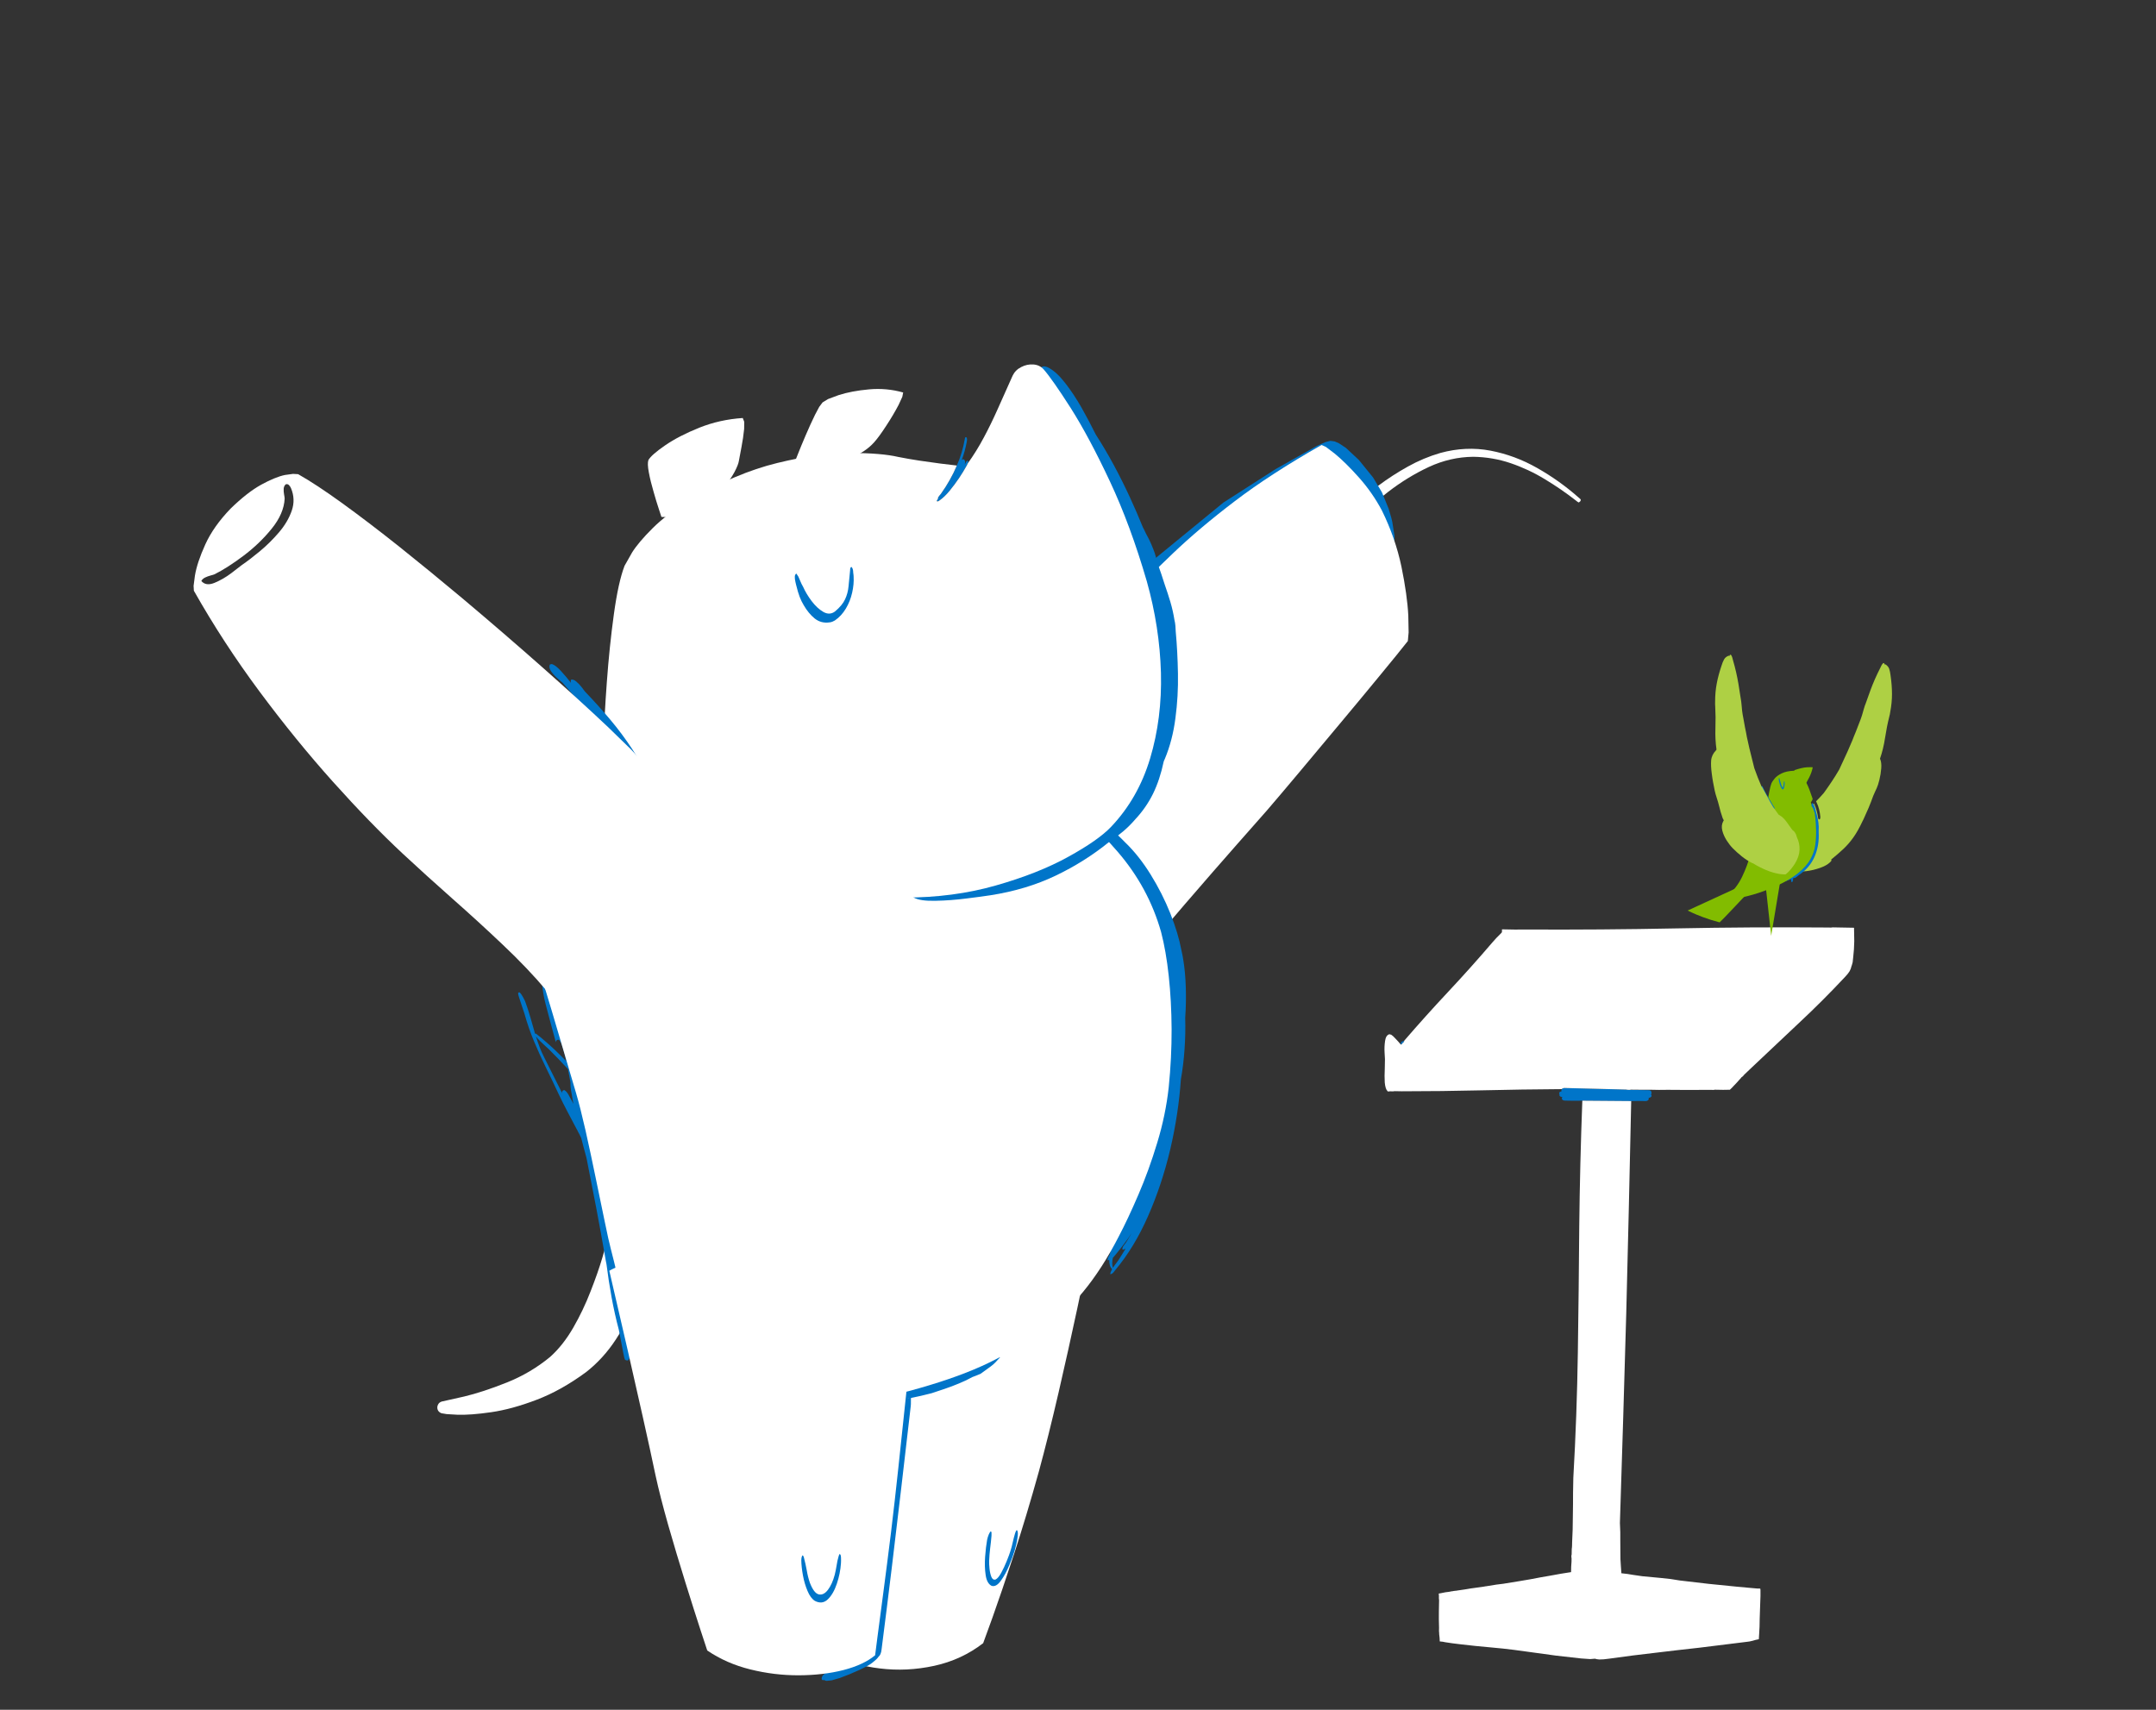 
<svg xmlns="http://www.w3.org/2000/svg" version="1.1" xmlns:xlink="http://www.w3.org/1999/xlink" preserveAspectRatio="none" x="0px" y="0px" width="580px" height="460px" viewBox="675 210 580 460">
<rect x="675" y="210" width="580" height="460" fill="#333333" stroke="none"/>
<defs>


<g id="Symbol_4_0_Layer0_0_FILL">
<path fill="#0075c9" stroke="none" d="
M 1801.75 495.7
L 1801.7 495.7 1801.3 495.85
Q 1801.15 495.95 1801.1 496 1801.1 496.1 1801.2 496.2
L 1801 496.3 1801.15 496.45 1801.2 496.5 1801.35 496.3 1801.45 496.2 1801.5 496.1
Q 1801.6 496.05 1801.7 495.95 1801.75 495.85 1801.85 495.8
L 1801.65 495.8 1801.75 495.7
M 1853.3 506.5
Q 1853.45 506.35 1853.25 506.05
L 1853.35 505.75 1853.25 505.35 1853.05 505.2 1852.8 505.15 1849.5 505.15 1848.75 505.15 1848.4 505.15 1848 505.1 1835.15 505 1834.75 505.15 1834.7 505.25 1834.6 505.55 1834.65 505.7
Q 1834.3 505.8 1834.2 505.95 1834.1 506.15 1834.25 506.35 1834.15 506.55 1834.3 506.7 1834.45 506.9 1834.85 506.9 1834.65 507.15 1834.8 507.4 1834.95 507.65 1835.45 507.65 1836.3 507.65 1837.2 507.65 1838.1 507.65 1839 507.6 1841.55 507.6 1844.05 507.55 1846.6 507.55 1849.15 507.5 1849.9 507.5 1850.65 507.45 1851.35 507.45 1852.1 507.45 1852.45 507.45 1852.65 507.25 1852.85 507.1 1852.75 506.8
L 1852.85 506.75
Q 1853.15 506.7 1853.3 506.5 Z"/>

<path fill="#FFFFFF" stroke="none" d="
M 1849.15 507.9
L 1849.15 507.5
Q 1846.6 507.55 1844.05 507.55 1841.55 507.6 1839 507.6 1838.75 520.8 1838.85 534.05 1839 547.25 1839.05 560.5 1839.1 573.7 1838.6 586.85 1838.6 587.7 1838.6 590 1838.65 592.25 1838.65 595.05 1838.7 597.85 1838.6 600.4 1838.6 600.75 1838.6 601.1 1838.6 601.5 1838.55 601.8
L 1838.55 603 1838.5 603.2 1838.5 603.5
Q 1838.5 603.65 1838.55 603.85 1838.55 604 1838.55 604.2
L 1838.55 604.55
Q 1838.55 605 1838.5 605.55 1838.5 606.1 1838.5 606.7 1836.4 607.05 1834.3 607.5 1832.15 607.9 1830.1 608.35 1829.05 608.55 1828 608.75
L 1824.45 609.4
Q 1823.75 609.5 1823.05 609.6
L 1820.85 610 1820.8 610 1820.3 610.1
Q 1819.05 610.3 1817.75 610.5 1816.5 610.75 1815.2 610.95
L 1814.9 611
Q 1814.75 611.05 1814.55 611.05
L 1813.9 611.15 1813.95 611.25 1813.9 611.25 1813.9 611.15
Q 1813.55 611.25 1813.2 611.3 1812.85 611.35 1812.5 611.4
L 1812.05 611.5
Q 1811.8 611.55 1811.6 611.6 1811.35 611.65 1811.1 611.7 1811.15 611.95 1811.15 612.2 1811.15 612.45 1811.15 612.65 1811.2 612.9 1811.2 613.1 1811.2 613.3 1811.2 613.45
L 1811.2 615.45
Q 1811.2 617 1811.3 618.9 1811.3 619.25 1811.3 619.6 1811.35 619.9 1811.35 620.25 1811.4 620.6 1811.45 621 1811.45 621.35 1811.5 621.75 1811.8 621.8 1812.1 621.8 1812.35 621.85 1812.65 621.9 1813 621.95 1813.4 622 1813.75 622.05 1814.15 622.1 1814.6 622.15 1815.1 622.2 1815.55 622.25 1816.05 622.3 1819 622.6 1821.9 622.8 1824.75 623 1826.95 623.25
L 1830.3 623.65
Q 1832.75 623.95 1835.7 624.3 1838.6 624.6 1840.9 624.8
L 1842.8 624.9 1843.8 624.8
Q 1843.95 624.85 1844.2 624.9 1844.45 624.95 1844.7 624.95 1845.1 624.95 1845.6 624.9 1846.15 624.85 1846.7 624.75 1851.65 623.95 1856.2 623.35 1860.8 622.7 1865.45 622.1 1870.15 621.45 1875.2 620.7 1875.5 620.65 1875.85 620.6 1876.15 620.5 1876.45 620.45 1876.8 620.35 1877.1 620.25 1877.4 620.2 1877.75 620.1 1877.75 619.55 1877.8 618.9 1877.8 618.25 1877.85 617.5 1877.85 617.35 1877.85 617.2 1877.85 617 1877.85 616.85
L 1877.85 616.3
Q 1877.85 616.15 1877.85 616 1877.85 615.9 1877.85 615.75 1877.9 614.2 1877.9 612.5 1877.95 610.85 1877.9 609.75
L 1877.85 609.45
Q 1877.55 609.45 1877.2 609.45 1876.85 609.4 1876.5 609.4
L 1875.1 609.3
Q 1874.85 609.25 1874.6 609.25
L 1873.1 609.15
Q 1870.1 608.9 1867.1 608.65 1864.1 608.35 1861.1 608.05 1859.35 607.75 1857.25 607.6 1855.2 607.45 1853.35 607.3 1852.6 607.2 1851.4 607.05 1850.25 606.85 1848.95 606.75 1848.85 605.85 1848.8 605.05 1848.75 604.25 1848.7 603.8 1848.65 601.95 1848.6 600 1848.6 598.1 1848.45 596.2
L 1848.45 596.1
Q 1848.75 574.05 1848.95 552.05 1849.1 530 1849.15 507.9
M 1894.7 476.35
Q 1894.85 474.9 1894.85 473.1 1894.85 472.35 1894.8 471.65 1894.8 470.95 1894.75 470.25
L 1891.4 470.25
Q 1891.05 470.25 1890.75 470.25
L 1890.35 470.25
Q 1890.15 470.25 1889.95 470.3
L 1889.25 470.3
Q 1873.55 470.45 1857.85 471.05 1842.15 471.65 1826.45 471.85 1825.35 471.85 1824.35 471.9 1823.3 471.9 1822.2 471.9
L 1821.65 471.9 1821.65 472.5 1821.45 472.75
Q 1820.95 473.25 1820.5 473.75 1820.05 474.25 1819.65 474.75 1815.25 480.15 1810.65 485.3 1806.1 490.4 1801.75 495.7
L 1801.65 495.8 1801.85 495.8
Q 1801.75 495.85 1801.7 495.95 1801.6 496.05 1801.5 496.1
L 1801.45 496.2 1801.35 496.3 1801.2 496.5 1801.15 496.45 1801.1 496.5
Q 1800.55 495.85 1799.95 495.25 1799.4 494.65 1799.05 494.45
L 1798.8 494.4 1798.7 494.35
Q 1797.95 494.55 1797.8 495.8 1797.65 497.05 1797.75 498.25
L 1797.85 499.6
Q 1797.85 500.25 1797.85 501.7 1797.8 503.15 1797.9 504.5 1798.05 505.9 1798.5 506.3
L 1798.5 506.35 1798.55 506.35 1798.65 506.4 1799 506.35 1799.25 506.35
Q 1799.4 506.35 1799.6 506.35 1799.8 506.35 1799.95 506.3
L 1801.45 506.3
Q 1809.75 506.15 1818.1 505.8 1826.4 505.45 1834.7 505.25
L 1834.75 505.15 1835.15 505 1848 505.1 1848.4 505.15 1848.75 505.15 1849.1 505.1 1849.5 505.1
Q 1849.75 505.1 1849.95 505.1
L 1853.15 505.05
Q 1854.05 505.05 1854.9 505.05 1855.8 505.05 1856.7 505 1858.85 504.95 1861 504.95 1863.2 504.9 1865.35 504.85 1865.55 504.85 1865.8 504.85
L 1866.2 504.85 1866.5 504.8 1866.75 504.8
Q 1867.5 504.8 1868.2 504.8 1868.9 504.75 1869.6 504.75 1869.8 504.55 1870 504.35 1870.2 504.1 1870.4 503.9 1871.1 503.15 1871.5 502.65
L 1871.85 502.25 1871.95 502.1 1872.15 501.95 1872.35 501.75 1872.5 501.55 1873.05 501
Q 1873.35 500.7 1873.6 500.45
L 1874.05 500
Q 1878.85 495.25 1883.65 490.5 1888.5 485.75 1893 480.7 1893.65 480 1894 479.4 1894.3 478.8 1894.35 478.4
L 1894.45 478.1 1894.6 477.5 1894.7 476.35 Z"/>


</g>

<g id="Symbol_124_0_Layer0_0_FILL">
<path fill="#FFFFFF" stroke="none" d="
M 1391.55 1047.3
Q 1391.85 1047 1392.25 1046.65 1392.65 1046.3 1392.8 1046 1392.8 1045.75 1392.55 1045.3 1392.3 1044.85 1392.15 1044.7 1391.3 1044.05 1390.8 1044.45 1390.25 1044.85 1389.5 1045.55 1376.7 1056.25 1366.35 1069.5 1355.95 1082.75 1350.6 1098.25 1345.25 1113.75 1347.4 1131.15 1349.05 1142.8 1353.25 1153.75 1357.4 1164.7 1363 1175.05 1368.6 1185.4 1374.6 1195.4
L 1375.35 1196.65
Q 1375.95 1197.6 1376.5 1198.45 1376.95 1199.2 1377.4 1200 1377.85 1200.75 1378.35 1201.5 1378.8 1201.15 1379.35 1200.8
L 1380 1200.3
Q 1380.45 1200 1380.85 1199.7 1381.25 1199.4 1381.7 1199.1
L 1382.2 1198.8 1383.05 1198.15
Q 1384.15 1197.4 1385.05 1196.75 1384.75 1196.3 1384.45 1195.8
L 1384.05 1195.2
Q 1375.9 1183.2 1367.95 1169.2 1360.05 1155.15 1355.5 1140.15 1351 1125.15 1353 1110.1 1355.05 1097.35 1360.7 1086.35 1366.35 1075.3 1374.4 1065.65 1382.4 1055.95 1391.55 1047.3 Z"/>
</g>

<g id="Symbol_125_0_Layer0_0_FILL">
<path fill="#0075c9" stroke="none" d="
M 1080.3 454.4
L 1072.3 456.4 1049 464.75 1034.3 472.3 1029.75 475.4 1029.7 475.4 1027.6 477.1 1020.2 485.1 1009.55 500.8 990.6 537.35 990.35 537.05 989.95 537.05 989.6 537.25 989.5 537.5 989.8 538.65 985.85 544.95 985.8 545.4 986.05 545.7 986.45 545.8 986.65 545.7 986.85 545.55 990.2 540.15 1022.7 669.95 1035.8 730.95 1039.85 746.7 1040.8 749.2 1040.85 749.25 1040.85 749.3 1042.1 751.45 1043.65 753.4 1045.45 755.15 1049.55 758 1056.3 761.05 1058.6 761.85 1058.65 761.85 1063.3 763.2 1072.95 764.85 1082.75 765 1095.8 763.35 1106 760.7 1110.9 758.6 1113.2 757.15 1115.1 755.25 1115.1 755.15 1115.2 755.05 1116.4 752.6 1118.1 747.25 1124 720.35 1129.7 685.05 1132.5 621.5 1133.2 574.45 1129.75 520 1128.85 514.6 1118.8 473.35 1115.7 466.05 1111.4 459.35 1109.75 457.3 1109.7 457.3 1107.6 455.4 1107.55 455.4 1107.5 455.35 1105.05 454.1 1105 454.1 1102.3 453.3 1099.5 452.85 1094 452.65 1080.3 454.4 Z"/>
</g>

<g id="Symbol_126_0_Layer0_0_FILL">
<path fill="#FFFFFF" stroke="none" d="
M 961.6 465.5
Q 955.25 471.95 958 477.55
L 961.15 487.1 964.55 503.3
Q 968.05 522.9 971.35 546.75 974.65 570.6 977.05 589.7
L 980.1 614
Q 981.55 624.35 984.05 640.75 986.55 657.2 989.4 675.3 992.2 693.45 994.75 708.95 997.25 724.45 998.85 732.95
L 1002.25 735.9 1009.6 740.75
Q 1018.95 746.45 1033.45 752.1 1048 757.7 1065.1 759.4 1076.45 760.15 1088.2 758.15 1099.9 756.15 1108.05 753.5
L 1114.25 751.25 1116.7 749.75
Q 1123.9 716.25 1125.9 691 1127.95 665.7 1127.25 645.25 1126.55 624.8 1125.5 605.75 1124.75 589.35 1124.8 565 1124.9 540.65 1126.45 512.75 1128.05 484.85 1131.85 457.8 1135.6 430.8 1142.3 409.05 1145.15 398.5 1134 400.15 1122.85 401.8 1104.55 409.6 1086.25 417.45 1067.7 425.4 1049.15 433.35 1037.25 435.45 1022.6 437.55 1007.55 442.25 992.5 446.9 980.2 453 967.95 459.1 961.6 465.5 Z"/>
</g>

<g id="Symbol_92_0_Layer0_0_FILL">
<path fill="#FFFFFF" stroke="none" d="
M 743.05 735.4
L 745.45 761.95
Q 747.75 786.5 750.75 818.5 753.8 850.55 756.1 875
L 758.55 901.15
Q 763.6 907.75 774.7 912.05 785.8 916.35 799.75 917.75 813.7 919.2 827.35 917.15 840.95 915.1 851 908.95
L 854.25 899.3
Q 857.25 890.2 861.45 875.65 865.6 861.15 869.25 844.55 872.1 831.05 874.65 814.7 877.2 798.3 879.2 783.15 881.2 767.95 882.35 758.1
L 883.55 747.75
Q 876.05 734 856.85 729 837.7 723.95 814.4 724.7 791.15 725.4 771.4 728.8 751.65 732.25 743.05 735.4 Z"/>
</g>

<g id="Symbol_19_0_Layer0_0_FILL">
<path fill="#0075c9" stroke="none" d="
M 943.65 840.8
Q 942.6 838.75 942.2 837.35 941.45 834.6 941.05 831.85 940.7 829.05 940.15 826.35
L 939.65 824.85 939.1 824.45
Q 938.5 824.55 938.05 825.8 937.65 827 937.65 828.25 937.8 831.4 938.75 835.75 939.7 840.1 941.85 843.7 943.95 847.3 947.65 848.15 951.1 848.6 953.45 845.55 955.8 842.55 957.1 838.5 958.4 834.45 958.75 831.75 958.9 830.75 958.95 828.85 959 826.95 958.7 825.25 958.4 823.5 957.45 822.95
L 957.25 822.9
Q 957.1 822.9 957.05 822.95 956.7 823.3 956.6 823.8
L 956.45 824.5
Q 956.2 826.4 956.15 828.4 956.15 830.4 955.8 832.35 955.5 834.05 954.65 836.85 953.8 839.65 952.5 842.15 951.2 844.6 949.5 845.25 947.75 845.7 946.2 844.3 944.7 842.85 943.65 840.8 Z"/>
</g>

<g id="Symbol_20_0_Layer0_0_FILL">
<path fill="#FFFFFF" stroke="none" d="
M 923.4 167.5
Q 916.1 172.05 911.35 176.95
L 907.6 181.2 905.95 184.05 905.45 187 905.3 191.9
Q 905.3 197.7 905.6 204.45 905.9 211.2 906.25 216.1
L 906.6 221.25 909.7 221.65
Q 912.6 222.1 915.6 222.4
L 917.9 222.55 919 222.45
Q 925.6 213.05 929.15 207.95 932.7 202.85 934.35 199.75 936 196.65 936.85 193.3 937.85 189.35 938.6 182.3 939.4 175.25 939.55 169.1
L 939.45 164.2 938.9 161.8
Q 930.7 162.95 923.4 167.5 Z"/>
</g>

<g id="Symbol_21_0_Layer0_0_FILL">
<path fill="#FFFFFF" stroke="none" d="
M 849.85 162.55
L 848.25 160.3
Q 838.8 166.65 832.2 176.9 825.6 187.2 822.15 196.8 818.7 206.45 818.75 210.75 819.1 213.45 822.1 219.15 825.1 224.9 829 231.2 832.85 237.55 835.8 242.05
L 838.85 246.75 842.7 244.9
Q 846.3 243.25 849.9 241.4
L 852.7 239.85 853.9 238.95
Q 856.8 225.15 857.8 215.3 858.75 205.45 858.55 199.35 858.3 193.3 857.6 190.7 856.85 187.7 855.2 180.75 853.55 173.8 851.65 167.5
L 849.85 162.55 Z"/>
</g>

<g id="Symbol_22_0_Layer0_0_FILL">
<path fill="#FFFFFF" stroke="none" d="
M 661.65 767.35
L 648.9 766.15
Q 647.3 766.15 646.3 767.25 645.25 768.35 645.2 769.8 645.15 771.3 646.5 772.5
L 649.1 773.9 654.55 776.1
Q 661.45 778.7 672.95 780.7 684.4 782.7 699.15 781.9 713.85 781.15 730.65 775.45 742.3 771.1 752.6 762.8 762.95 754.5 770.9 745.45 778.9 736.4 783.5 729.9
L 788.3 722.65 787.25 721.25 784.35 718.45
Q 780.55 714.95 775.95 710.9 771.3 706.9 768.6 704.6 766.5 707.95 761.25 715.5 756 723 748.5 732 741.05 741.05 732.35 748.9 723.6 756.75 714.6 760.8 701.2 766.2 686.75 767.2 672.35 768.2 661.65 767.35 Z"/>
</g>

<g id="Symbol_127_0_Layer0_0_FILL">
<path fill="#0075c9" stroke="none" d="
M 1065.35 476.45
Q 1060.65 471.65 1055.15 467.15 1049.9 462.3 1043.85 457.85 1037.85 453.35 1031.05 449.3 1030.85 449 1030.65 448.7 1030.45 448.45 1030.25 448.25 1029.8 448.15 1029.45 448.1 1029.1 448.05 1028.85 448.05 1027.65 447.4 1026.2 446.65 1024.7 445.85 1023.55 445.2 1023 444.85 1022.45 444.95 1021.9 445.1 1022.3 446
L 1022.85 446.45 1024.25 447.4
Q 1026.1 448.65 1028.75 450.4
L 1029 451.1
Q 1029.1 451.5 1029.25 451.95 1032 460.1 1035.5 468 1038.95 475.95 1041.85 484.05 1047.45 501.25 1049.3 518.55 1051.15 535.85 1052.65 553.05 1054.2 570.3 1058.8 587.2 1064.45 607.2 1064.6 627.25 1064.7 647.35 1060.1 667.05 1055.55 686.7 1047.1 705.45
L 1045.45 708.4
Q 1044.05 710.85 1042.35 714.35 1040.6 717.85 1039.5 721.4 1038.9 722.25 1038.4 723.05 1037.95 723.9 1037.8 724.65 1038.05 724.7 1038.3 724.7 1038.55 724.65 1038.8 724.6 1038.6 726.25 1038.8 727.65 1039 729 1039.8 729.95 1039.3 730.75 1038.9 731.45 1038.55 732.2 1038.45 732.8 1039.4 732.8 1040.35 731.85 1041.25 730.9 1041.6 730.45 1053.3 718.3 1062.8 700.85 1072.35 683.35 1079.15 663.4 1085.9 643.4 1089.35 623.8 1091.7 615.55 1093.25 606.7 1094.85 597.8 1095.6 588.75 1097.15 580.1 1097.85 571.3 1098.55 562.55 1098.2 555.25 1098.15 554 1098.05 552.7 1097.95 551.4 1097.8 550 1097.15 540.2 1094.05 528.45 1090.95 516.75 1085.8 505.65 1080.65 494.5 1074 486.45 1070.05 481.3 1065.35 476.45
M 1047.95 715.9
Q 1050.5 713 1052.8 710 1051.9 711.3 1050.95 712.6 1050 713.95 1049 715.3 1048.55 715.75 1047.6 716.9 1046.65 718 1046.65 719.1 1046.8 719.15 1047.05 719.2
L 1047.35 719.2
Q 1047.45 719.2 1047.6 719.05 1047.75 718.95 1047.95 718.75
L 1048 718.85 1048.3 718.9
Q 1047.2 720.4 1046.1 721.95 1045 723.45 1043.9 724.95 1043.5 725.45 1042.45 726.65 1041.4 727.8 1040.3 729.25 1040.05 727.9 1040.25 726.4 1040.45 724.9 1040.95 723.45 1041.55 722.95 1041.95 722.45
L 1042.65 721.75
Q 1045.4 718.85 1047.95 715.9
M 1080.65 652.8
Q 1080.122 654.536 1079.55 656.25 1080.075 654.55 1080.6 652.85 1081.128 651.114 1081.65 649.35 1081.175 651.1 1080.65 652.8
M 898.95 786.2
L 900.7 786.5
Q 902.75 786.8 904.8 786.95 906.9 787.15 908.95 787.2 908.75 787.55 909.2 787.75 909.65 787.95 910.65 788.1 911.05 788.15 911.4 788.2 911.8 788.25 912.25 788.3 911.25 788.4 910.25 788.45
L 906.6 788.7
Q 905.35 788.8 904.35 789.25 904.25 789.25 904.05 789.45 903.85 789.6 903.85 789.75 903.95 790.2 904.15 790.45 904.35 790.7 904.65 790.8
L 903.95 790.9
Q 903.65 790.9 903.3 790.95
L 901.3 791.5 900.55 792.25
Q 900.4 793.15 901.75 793.9 903.05 794.6 904.95 794.65 906.4 794.65 908.9 794.55 911.4 794.45 914.35 794.25 913.45 794.75 913.2 795.45 913 796.2 913.9 797.1
L 915.5 797.25 918.85 797
Q 923.05 796.45 927.5 795.7
L 933.35 794.6
Q 936.55 793.75 940.65 792.6 944.8 791.45 949 789.95 953.2 788.5 956.6 786.8 957.75 786.45 958.95 786.05 960.15 785.65 961.35 785.2 962.8 784.25 964.25 783.35 965.7 782.4 967.2 781.45 968.65 780.55 970.15 779.2 971.6 777.9 973.1 776.4 971.4 775.8 969.15 776.55 966.95 777.35 965.15 778.45
L 962.95 779.8
Q 962.15 780.25 961.35 780.6 960.55 781 959.8 781.35 958.65 781.15 957.45 781.6 956.25 782 955.35 782.55 955.2 782.5 954.95 782.55 954.75 782.55 954.45 782.6 954.05 782.5 953.6 782.55 953.15 782.6 952.9 782.6 944.55 782.6 936.2 783.5 927.9 784.4 919.55 785.05 911.25 785.7 902.95 784.85
L 901.3 784.65
Q 900.05 784.5 898.95 784.65
L 898.3 785.4 898.25 785.85 898.95 786.2
M 940.85 785.05
Q 941.05 785 941.25 784.9 941.45 784.85 941.6 784.75 942 784.75 942.4 784.7
L 943.15 784.65
Q 942.75 784.7 942.5 784.75 942.25 784.8 942.05 784.85 941.75 784.9 941.45 784.95 941.15 785 940.85 785.05
M 751 554.8
Q 750.55 554 749.65 552.4 748.7 550.85 747.8 549.1 746.9 547.35 746.45 546 746.35 549.1 746.5 552.2 746.65 555.35 747.1 558.65 747.85 564.1 748.65 569.65 749.45 575.15 750.25 580.7 750.3 580.45 750.35 580.25 750.4 580.05 750.5 579.95 750.7 579.6 751.1 579.4 751.5 579.2 752.05 579.35 752.95 580.45 753.3 582.1
L 753.75 584.35
Q 754.1 586.2 754.35 588.05 754.6 589.95 754.75 591.85 752.05 588.35 749.25 585 746.45 581.7 743.55 578.65
L 742.15 577.2
Q 741 576.05 740.05 575.15 740 575.05 739.75 575 739.55 575 739.45 575.05 738.65 570.4 737.95 565.7 737.2 561 736.05 556.05
L 735.25 553.85
Q 734.6 552.15 733.75 550.95 733.5 550.75 733.2 550.85 732.9 550.95 732.75 551.2
L 732.75 552.25 733.1 554.25
Q 733.55 556.8 734.15 559.45
L 734.9 563.1
Q 736.25 571.85 738.45 579.55 740.6 587.2 743.2 594.65 745.8 602.05 748.45 610.2 750.2 615.45 752.25 620.85 754.35 626.2 756.35 631.6
L 756.4 631.65
Q 756.55 632.3 756.8 632.85 757 633.45 757.25 633.95 757.45 634.55 757.65 635.1 757.85 635.65 758.05 636.25 758.45 639.2 758.85 642.1 759.25 645.05 759.7 648 760.8 662.35 761.85 676.7 762.85 691.1 763.65 705.65 763.7 706.6 763.75 707.55 763.8 708.5 763.9 709.45 764 719.1 764.6 728.6 765.2 738.1 766.5 747.35
L 766.9 752.75
Q 767.15 756.75 767.45 760.5
L 767.7 763.4 767.95 764.65
Q 768.2 764.9 768.7 765.1 769.15 765.3 769.7 765.1 770.4 764.35 770.85 763.25 771.25 762.15 771.45 760.85 772 764.5 772.55 767
L 773.1 769.05 773.6 770.05
Q 773.8 770.25 774.15 770.5 774.55 770.8 775.1 770.7 777 769.8 777 766.55 777.05 763.3 776.4 760.3
L 775.65 757.05
Q 775.55 755.95 775.45 754.9 775.3 753.8 775.2 752.7 775.65 750.75 775.65 748.4 775.6 746.05 775.35 743.95 777.35 746.65 779.75 749.5 782.1 752.35 784.85 755.5 785.05 755.75 785.4 756.25 785.75 756.75 786.25 757.35 786.3 757.65 786.4 757.9 786.5 758.15 786.7 758.35
L 786.95 758.25
Q 787.55 759 788.2 759.55 788.85 760.1 789.45 760.3 789.7 760.1 789.65 759.75 789.6 759.4 789.55 759.25 789.45 758.8 789.15 758.2 788.85 757.6 788.35 756.95 789.3 755.1 789.55 752.95
L 789.8 750.1
Q 789.9 743.65 789.7 736.85 789.55 730.1 789.2 723.6 788.55 708.05 787.75 692.05 787 676.05 785.3 660.55 783.75 647.55 778.9 634.6 774.05 621.7 766.8 609.6 766.75 609 766.6 608.45 766.45 607.9 766.2 607.5 766.1 607.55 765.9 607.45 765.7 607.4 765.65 607.45
L 765.6 607.55
Q 764.95 606.45 764.25 605.45 763.6 604.4 762.95 603.35 762.75 602.65 762.55 601.9 762.35 601.2 762.15 600.5 761.9 599.25 761.55 597.95 761.25 596.65 760.05 596.45 760.25 595.75 760.45 595.05 760.65 594.4 760.8 593.7 761.2 592.25 762.1 589.3 763 586.4 764.05 583.8 761.45 576.55 758.15 569.35 754.85 562.15 751 554.8
M 739.75 576.6
Q 740.45 577.85 741.7 579.4 742.95 580.95 744.15 582.3 745.4 583.7 746 584.4 748.4 587.4 750.7 590.4 753 593.4 755.15 596.4 755.3 598.3 755.45 600.2 755.55 602.15 755.7 604.05 755.4 606.4 755.5 608.7 755.65 610.95 755.7 611.9 755.75 613.05 755.8 614.2 755.85 615.35 755.95 616.5 755.65 615.6 755.3 614.7 754.95 613.85 754.6 613
L 753.75 610.85
Q 753.05 609.25 751.95 608.35 751.4 608.3 751.05 608.55 750.7 608.8 750.55 609.2 750.5 609.35 750.5 609.55 750.45 609.75 750.5 610 748.6 604.7 746.7 599.4 744.8 594.15 742.95 588.9 741.8 585.75 741.05 582.7 740.3 579.6 739.75 576.6
M 771.8 713.1
Q 772.05 715.25 772.25 717.4 772.45 719.55 772.65 721.75
L 773.3 724.9
Q 773.85 727.55 774.2 730.8 774.6 734.1 774.15 736.6 773.7 734.05 773.35 731.5 772.95 728.95 772.6 726.35 772.35 723.05 772.2 719.75 772 716.4 771.8 713.1 Z"/>
</g>

<g id="Symbol_128_0_Layer0_0_FILL">
<path fill="#FFFFFF" stroke="none" d="
M 955.75 420.8
Q 923.4 422.75 881.3 425.7 839.2 428.7 807.35 431.05
L 773.8 433.5 765.15 438.2
Q 756.95 442.8 747.15 450.9 737.35 459 732 469.6 726.65 480.15 731.8 492.25 737.95 505.35 742.15 522.95 746.35 540.55 750 562.45 753.7 584.4 758.1 610.45 759.5 618.85 760.9 632.1 762.25 645.35 763.45 659.6 764.65 673.8 765.65 685.15 766.6 696.45 767.25 700.95 768.1 707.1 769.3 717.65 770.55 728.2 773.4 740.6 776.25 753.05 781.9 764.8 787.55 776.55 797.15 785.1 809.3 795 830.95 797.95 852.6 800.9 878 798.8 903.45 796.65 926.95 791.3 950.5 785.95 966.5 779.2 982.85 772.35 996.6 763.5 1010.3 754.65 1022.3 742.15 1034.25 729.6 1045.4 711.65 1051.6 701.85 1058.85 688.3 1066.1 674.8 1072.4 659.3 1078.75 643.8 1082.2 627.95 1085.7 611.1 1087.45 594.8 1089.15 578.55 1089.25 564.2 1089.35 549.85 1087.85 538.85 1083.75 512.8 1069.1 491.25 1054.45 469.7 1036.7 453.9 1019 438.1 1005.65 429.2
L 990.7 419.45 980.65 419.45 955.75 420.8 Z"/>

<path fill="#0075c9" stroke="none" d="
M 1027.1 329.9
Q 1025.65 330.9 1025.7 332.9 1025.8 334.9 1026.1 336.6 1024.85 337.25 1024.8 339.6 1024.7 341.9 1025.05 344.1
L 1025.45 346.5
Q 1025.95 351.5 1025.75 356.7 1025.5 361.9 1026.35 367.3 1027.55 374.3 1026.85 382.45 1026.2 390.6 1024.1 398.45 1021.95 406.3 1018.8 412.35
L 1017.85 414.15 1017.55 415.05 1018.05 415.4 1019.45 415.5
Q 1020.4 414.6 1021.2 413.25
L 1022.2 411.45
Q 1023.4 408.85 1024.4 406.05 1025.4 403.3 1026.8 401.25 1028.75 398.55 1029.95 393.9 1031.2 389.25 1031.65 384.35 1032.15 379.4 1031.75 375.75 1031.6 374.25 1031.55 372.75 1031.5 371.25 1031.55 369.7 1032.15 366.9 1032.15 364.3 1032.15 361.65 1031.95 358.45 1031.75 354.45 1031.85 351.1 1031.9 347.75 1032.1 343.95
L 1032.2 341.9
Q 1032.25 340.15 1031.9 338.35 1031.6 336.5 1030.55 335.8 1030.35 335.85 1030.2 335.95 1030.05 336 1029.9 336.1 1029.65 333.9 1029.25 332.45 1028.9 330.95 1028.35 330.5 1028.2 330.35 1027.85 330.15 1027.5 329.95 1027.1 329.9 Z"/>
</g>

<g id="Symbol_129_0_Layer0_0_FILL">
<path fill="#0075c9" stroke="none" d="
M 1024.6 187.55
Q 1024.1 186.95 1023.15 186.4 1022.2 185.85 1021.25 186.5 1020.9 187.6 1021.4 189.35 1021.9 191.1 1022.7 192.9 1021.7 191.45 1020.5 190.85 1019.3 190.2 1018.1 191.7 1017.45 193.45 1018.45 195.9 1019.45 198.3 1020.65 200.15 1020.1 199.85 1019.45 200 1018.85 200.1 1018.25 200.8 1018.2 200.95 1018.2 201.1 1018.15 201.25 1018.15 201.4 1017.9 201.4 1017.65 201.45 1017.4 201.5 1017.15 201.6 1016.5 203.3 1016.95 205.5 1017.45 207.7 1018.25 209.6 1019.1 211.55 1019.45 212.45 1023.6 224.65 1027.65 237.1 1031.75 249.5 1035.65 261.7 1039.1 272.15 1041.4 282.1 1043.7 292.05 1045.1 302.45
L 1045.05 302.5
Q 1041.65 303.6 1040.45 307.2 1039.3 310.8 1039.3 315.15 1039.3 319.45 1039.35 322.7 1039.25 328.1 1039 333.2 1038.75 338.3 1039 343.75 1039.6 354.4 1039.5 364.75 1039.45 375.05 1039.05 385.7 1039 387.3 1039.05 390.35 1039.1 393.4 1039.4 396.75 1039.2 396.8 1039.05 396.85 1038.85 396.95 1038.6 397.05
L 1038.35 397.45
Q 1038.15 397.8 1037.75 398.05
L 1036.75 398.75 1036.2 399.25
Q 1035.95 399.6 1035.9 400.3 1035.55 401.2 1035.4 402.15 1035.25 403.05 1035.15 403.6 1035 404.15 1034.85 404.75 1034.65 405.35 1034.4 405.85
L 1034.25 406.35
Q 1034.1 406.7 1034 407 1032.6 406.6 1031.55 408.35 1030.55 410.1 1029.95 412.1
L 1029.3 414.3
Q 1028.7 415.3 1027.8 416 1026.9 416.7 1025.9 418.5 1024.85 420.65 1023.9 422.45 1022.9 424.25 1021.95 425.95 1022.45 424.2 1022.4 422.75 1022.3 421.25 1021.3 420.45 1020.55 421 1019.95 422.2 1019.3 423.4 1018.85 424.6 1018.45 425.75 1018.2 426.25 1017.1 428.5 1014.65 432.65 1012.25 436.8 1009.65 440.6 1007 444.45 1005.25 445.75
L 1004.55 445.85
Q 1003.9 445.95 1003.55 446.35 1003.25 446.45 1003.3 446.75
L 1003.35 447.1
Q 1003.35 447.25 1003.7 447.4
L 1004 447.65
Q 1003.6 448.7 1002.5 450 1001.45 451.3 1000.1 452.75 991.1 453.95 981.6 455.45 972.1 456.95 962.75 459.1 953.4 461.3 944.95 464.6 938.2 467.25 931.45 469.75 924.65 472.25 917.95 474.8
L 915.85 475.85
Q 914.3 476.7 913.2 477.8 913.15 478.05 913.2 478.35 913.2 478.6 913.3 478.85 913 479.05 913.05 479.35 913.15 479.6 913.4 479.9 915.9 482.6 922.7 483.95 929.5 485.35 936.7 485.8 943.9 486.3 947.6 486.4 964 486.85 978.3 481.8 992.6 476.75 1005.35 467.8 1009.2 465.65 1012.65 463.1 1016.1 460.55 1019.25 457.3 1025.05 451.85 1029.5 444.45 1033.9 437.05 1037.35 426.95 1037.55 426.6 1037.7 426.25
L 1038.1 425.55
Q 1043.35 415.6 1046.75 403.1 1050.2 390.65 1052.2 377.6 1054.2 364.6 1055.3 353 1055.45 351.85 1055.7 349.8 1055.9 347.8 1055.85 346.2 1056.1 340.75 1055.8 335.45 1055.5 330.2 1054.95 324.45 1054.75 321.6 1054.45 317.95 1054.15 314.35 1053.65 310.75 1053.9 307.5 1053.4 303.6 1052.95 299.7 1052.35 296.75
L 1051.6 293.3
Q 1051.4 292.35 1051.25 291.35 1051.05 290.4 1050.85 289.4 1049.65 280.35 1047.95 270.45 1046.25 260.6 1044 250.5 1041.75 240.45 1038.95 230.9 1037.35 222.65 1035.25 213.9 1033.1 205.15 1030.4 198.05 1027.75 190.9 1024.6 187.55 Z"/>
</g>

<g id="Symbol_26_0_Layer0_0_FILL">
<path fill="#0075c9" stroke="none" d="
M 980.9 222.3
L 981.3 221
Q 981.55 220.05 981.4 219.3 980.9 218.9 980.7 219.3 980.5 219.75 980.35 220.35 979.2 224.05 977.7 227.6 976.2 231.2 974.35 234.55 972.25 238.5 969.8 242.15 967.35 245.85 964.55 249.25 964.25 249.55 963.6 250.25 962.9 251 962.7 251.7
L 962.85 251.8
Q 962.5 252.1 962.3 252.4 962.05 252.75 962 253.1 962.3 253.4 962.7 253.25 963.1 253.1 963.35 252.9 965.8 251.45 968.65 248.45 971.5 245.4 974.15 242 976.75 238.6 978.35 236.15 978.5 235.95 978.8 235.5 979.1 235 979.4 234.45 979.6 234.1 979.7 233.7 979.8 233.35 979.75 233 979.3 232.75 979 233.15 978.7 233.55 978.5 233.95 978.35 234.15 978.25 234.35 978.1 234.55 977.95 234.75 978.3 233.9 978.4 233.1 978.45 232.3 978.05 231.7 977.7 231.5 977.45 231.6 977.2 231.7 977 232 978.2 229.5 979.2 227.05 980.15 224.6 980.9 222.3
M 966.6 248.5
L 966.85 248.2 966.9 248.2 966.6 248.5 Z"/>

<path fill="#FFFFFF" stroke="none" d="
M 966.85 248.2
L 966.6 248.5 966.9 248.2 966.85 248.2
M 1012.45 184.25
Q 1009.55 185.35 1007.8 188.35 1002.5 197.95 997.95 206.1 993.45 214.25 988.95 221.25 984.5 228.25 979.4 234.45 979.1 235 978.8 235.5 978.5 235.95 978.35 236.15 976.75 238.6 974.15 242 971.5 245.4 968.65 248.45 965.8 251.45 963.35 252.9 963.1 253.1 962.7 253.25 962.3 253.4 962 253.1 962.05 252.75 962.3 252.4 962.5 252.1 962.85 251.8
L 962.7 251.7
Q 962.9 251 963.6 250.25 964.25 249.55 964.55 249.25 967.35 245.85 969.8 242.15 972.25 238.5 974.35 234.55 971.45 233.45 967.2 231.7 962.95 229.95 958.2 227.85 953.5 225.75 949.2 223.55 942.25 219.6 928.3 216.3 914.3 213 894.95 214.6 875.65 216.15 852.55 227 840.85 232.9 833.35 239.5 825.8 246.1 821.95 251.35
L 817.3 258.3
Q 812.95 267.05 807.85 285.25 802.75 303.45 798.15 323.75 793.55 344 790.75 358.9
L 788.65 370.6 788.15 375.95 789.35 379.6 792.45 386.35
Q 796.5 394.6 805.7 407.45 814.9 420.3 830.8 436.3 844.75 449.8 859.75 458.55 874.75 467.25 887.8 472.1 900.85 476.95 909 478.85 931 483.95 950.9 481.3 970.85 478.7 985.75 472.2 1000.65 465.75 1007.65 459.3 1022.45 445.6 1031.65 423.7 1040.85 401.8 1044.75 375.3 1048.6 348.75 1047.35 321.1 1045.55 286.9 1040.65 259.3 1035.75 231.65 1030.45 213.15 1025.1 194.65 1022.15 187.85 1020.8 184.9 1018.05 184 1015.3 183.1 1012.45 184.25 Z"/>
</g>

<g id="Symbol_27_0_Layer0_0_FILL">
<path fill="#FFFFFF" stroke="none" d="
M 789.2 341.6
Q 785.8 347.35 777.75 359.8 769.7 372.25 759.95 387.45 750.2 402.65 741.65 416.8 733.1 430.9 728.8 440
L 777.9 447.45
Q 824.55 454 885.8 462.15 947 470.25 993.15 475.85
L 1028.15 479.8 1040.8 480.45 1033 470.6
Q 1027.2 463.4 1019.85 454.8 1012.5 446.25 1006.05 439.35 999.55 432.5 996.25 430.45
L 960.45 414.6
Q 929.2 401.1 889.65 384.25 850.05 367.4 820.4 354.85
L 789.2 341.6 Z"/>
</g>

<g id="Symbol_28_0_Layer0_0_FILL">
<path fill="#0075c9" stroke="none" d="
M 840.25 295.25
Q 839.9 295.3 839.65 295.65 839.4 295.95 839.3 296.45 839.25 296.7 839.2 297.05 839.15 297.4 839.1 297.75 839.05 298.4 839.05 299.15 839.05 299.85 839.05 300.45 839.1 304.75 839.4 307.2 839.7 309.7 840.3 311.95 841.5 316.85 843.65 320.55 845.85 324.25 849.5 325.35 850.15 325.6 850.85 325.6 851.55 325.6 852 325.5 855.2 324.65 857.8 321.95 860.35 319.3 862 315.55 863.65 311.85 864.2 308
L 864.3 307.3
Q 864.4 306.75 864.4 306.1 864.6 305.1 864.55 304.3 864.5 303.45 864.15 302.9 863.7 303.05 863.5 303.6 863.35 304.15 863.3 304.4 862.1 308.55 861.1 311.75 860.15 315 858.35 317.35 856.6 319.7 852.9 321.2 850.25 322.05 847.95 319.1 845.65 316.1 844.05 311.55 842.45 306.95 841.85 303.1 841.65 302.2 841.45 301.3 841.3 300.35 841.15 299.4 841 298.1 840.8 297.1 840.55 296.15 840.25 295.25 Z"/>
</g>

<g id="Symbol_29_0_Layer0_0_FILL">
<path fill="#FFFFFF" stroke="none" d="
M 915.85 293.65
Q 914.9 283.9 909.2 276.25 903.5 268.6 890.55 266.1 877.35 264.2 869.25 269.95 861.1 275.7 856.6 284.55 852.15 293.35 849.95 300.7 858.85 301.75 870.05 303.6 881.25 305.45 893.05 307.7 904.8 309.9 915.4 312.05 916.75 303.35 915.85 293.65 Z"/>
</g>

<g id="Symbol_130_0_Layer0_0_FILL">
<path fill="#0075c9" stroke="none" d="
M 932.45 478.8
Q 932.45 480.5 933.2 482.3 933.95 484.15 934.5 485.35 935.15 486.9 935.75 488.45 936.35 489.95 936.9 491.5 936.45 490.7 935.85 490.15 935.25 489.55 934.55 489.3 932.9 490.1 932.95 491.8 933 493.45 933.4 494.65 935.4 501.9 937.9 508.8 940.45 515.7 941.3 523.25 942.05 531.75 942.85 540.1 943.7 548.45 944.6 556.85
L 944.35 560.15
Q 944.15 562.85 944.65 565.5 945.1 568.2 947.15 568.9 947.45 568.8 947.85 568.55 948.2 568.3 948.3 568.15 949.35 566.05 949.05 561.85 948.8 557.65 948.1 553.3 948.4 553.7 948.7 554 949.05 554.3 949.45 554.45 950.85 553.8 950.95 551.45 951.1 549.1 950.7 546.85
L 950.25 544.4
Q 949.8 533.35 948.65 523.25 947.5 513.1 945.05 503.25 942.6 493.35 938.2 483.05 938 482.45 937.5 481.05 936.95 479.65 936.15 478.2 935.35 476.8 934.2 476.2 932.5 477.1 932.45 478.8 Z"/>
</g>

<g id="Symbol_131_0_Layer0_0_FILL">
<path fill="#FFFFFF" stroke="none" d="
M 943.75 492.5
Q 942.3 482 933.95 471.45 925.6 460.95 911.3 453.4 896.95 445.9 877.5 444.4 865.7 443.3 850.8 437.7 835.9 432.15 822.3 426.25 808.75 420.35 801 418.35 793.2 416.3 795.75 422.35 800.85 433.95 802.6 450.2 804.4 466.45 804.15 485.3 803.95 504.2 802.95 523.6 802 543 801.6 560.85 801.1 585.65 803.5 616.5 805.9 647.4 811.9 680.5 817.9 713.65 828.25 745.15
L 830.25 747.05 835.3 750.25
Q 841.9 754.15 853.4 757.4 864.9 760.65 880 760 894.1 759 903.4 756 912.75 752.95 917.75 749.65
L 921.7 746.65 923.75 744.4
Q 926.95 733.1 929.75 715.25 932.55 697.4 934.9 675.5 937.2 653.55 939.05 630 941.4 599.3 942.8 570.75 944.2 542.2 944.45 521.25
L 944.4 503.6 943.75 492.5
M 851.85 735.95
L 860.05 734.5
Q 865.6 733.2 873.65 732.05 881.65 730.9 890 731 898.4 731.1 905.05 733.65 911.7 736.2 914.6 742.3 915 743.15 915.05 744.2 915.1 745.25 914.05 745.85 912.5 746.05 911.15 745.05 909.8 744 908.85 742.8 907.85 741.55 907.3 741.05 900.4 735.85 888.6 735.4 876.85 734.95 864.65 737.25 852.45 739.55 844.25 742.55 843.55 742.85 842.05 743.75 840.55 744.65 838.85 745.3 837.1 745.95 835.7 745.6 835.3 741.7 840.5 739.4 845.75 737.1 851.85 735.95 Z"/>
</g>

<g id="Symbol_105_0_Layer0_0_FILL">
<path fill="#0075c9" stroke="none" d="
M 1055.45 790.65
L 1055.3 791.5
Q 1055.25 791.85 1055.15 792.15 1050.75 810.55 1047 827.9 1043.2 845.3 1039.6 862.7 1036 880.1 1032.15 898.55 1031.9 899.75 1032 900.7 1032.1 901.65 1032.45 902.35 1030.85 903.2 1029.25 903.95 1027.7 904.7 1026.2 905.35 1023.65 906.15 1021.1 906.85 1018.55 907.55 1015.9 908.1
L 1012.15 908.6
Q 1008.95 909.05 1006 910.1 1003.05 911.15 1003.1 913 1003.35 913.3 1003.7 913.35 1004.1 913.4 1004.5 913.3 1004.75 913.45 1005.05 913.55 1005.35 913.65 1005.6 913.7
L 1008.5 913.55 1013.1 912.6
Q 1018.5 911.2 1023.95 909.35 1029.35 907.5 1031.35 906.35 1031.9 906.05 1033.15 905.25 1034.4 904.5 1035.3 903.55 1035.85 903.25 1036.3 902.5 1036.75 901.8 1037 900.6 1041.1 882.35 1044.85 865 1048.6 847.6 1052.25 830.2 1055.9 812.8 1059.7 794.55
L 1059.85 793.6
Q 1059.95 792.7 1060 791.45 1060 791.25 1060.05 791.05 1060.1 790.85 1060.1 790.7
L 1060 790.7
Q 1059.65 790.8 1059.3 790.85 1058.95 790.9 1058.6 790.95 1057.8 791 1057 790.95 1056.2 790.9 1055.45 790.65 Z"/>
</g>

<g id="Symbol_31_0_Layer0_0_FILL">
<path fill="#FFFFFF" stroke="none" d="
M 899.05 742.6
Q 901.3 752.35 904.65 766.95 907.95 781.5 911.25 796.45 914.55 811.4 916.75 822.3 918.65 831.3 922.4 844.05 926.2 856.75 930.35 869.3 934.5 881.85 937.45 890.3
L 940.6 899.25
Q 950.75 905.1 963.9 907.95 977.05 910.8 990.55 911 1004.1 911.2 1015.4 909.15 1026.75 907.05 1033.3 903
L 1035.05 895.2
Q 1036.8 887.8 1039.5 875.8 1042.25 863.85 1045.35 849.7 1048.4 835.5 1051.15 821.55 1055.2 801 1058.05 786.4 1060.85 771.8 1062.35 763.85
L 1063.8 755.35
Q 1055.1 752.4 1032.9 746.7 1010.75 741 983.55 735.75 956.35 730.45 932.55 728.85 908.75 727.2 896.7 732.35
L 899.05 742.6 Z"/>
</g>

<g id="Symbol_32_0_Layer0_0_FILL">
<path fill="#0075c9" stroke="none" d="
M 938.3 828.5
Q 938.5 831.6 939.5 835.45 940.5 839.25 942.25 842.4 943.95 845.55 946.3 846.7 950.3 848.25 953.15 845.6 956 842.95 957.6 838.15 959.2 833.4 959.35 828.65 959.4 827.55 959.25 826 959.1 824.45 958.4 824.45 958.25 824.75 958.1 825.1
L 957.95 825.6
Q 957.35 827.6 957.1 829.8 956.8 831.95 956.3 834.1 955.15 838.55 953 841.25 950.85 843.95 948.25 843.6 945.7 843.25 943.35 838.65 942.15 836.05 941.4 832.95 940.6 829.9 939.6 827.1 939 825.7 938.6 826.55 938.25 827.35 938.3 828.5 Z"/>
</g>

<g id="Symbol_5_0_Layer0_0_FILL">
<path fill="#82bc00" stroke="none" d="
M 957.25 636.4
L 900.4 636.15 928.35 847.5 957.25 636.4 Z"/>
</g>

<g id="Symbol_132_0_Layer0_0_FILL">
<path fill="#AED044" stroke="none" d="
M 1350.85 238.5
Q 1348.05 233.6 1340.45 230.95
L 1339.7 231.05
Q 1339.05 231.15 1338.55 230.95 1338.3 230.95 1338 230.95 1337.75 231 1337.4 231 1337.8 229.7 1337.25 229.2 1336.6 228.7 1334.7 228.95 1332.1 230.75 1330.2 234.05
L 1327.8 238.5
Q 1320.55 251.1 1315.3 261.85 1310.05 272.6 1305.4 284 1300.75 295.45 1295.25 310 1293.3 313.85 1290.85 322 1288.4 330.15 1287.15 334.3 1284.6 341.8 1281 349.7 1277.35 357.65 1273.75 366.75 1272.25 369.9 1269.95 375.1 1267.6 380.3 1265.9 384.45 1260.75 395.8 1255.6 405.9 1250.5 416.05 1245.55 425.4 1243.85 428.5 1240.95 434.2 1238.05 439.9 1236.25 443.35 1228.05 455.75 1218.95 467.8 1209.85 479.8 1199.85 492 1195.2 496.75 1190.4 501.3 1185.65 505.8 1180.85 510.05 1181.25 510.5 1181.65 510.95 1182.05 511.4 1182.4 511.9 1187.1 517.9 1190 524.75 1192.9 531.65 1194.2 538.35 1194.75 542.95 1192.2 543.6 1189.65 544.25 1188.4 540.5 1187.05 534.9 1184.1 528.4 1181.2 521.95 1177.55 516.95
L 1177.5 516.95 1176.85 516.2
Q 1176.25 515.6 1175.55 514.65 1170.9 518.65 1166.45 522.35 1162 526.05 1157.8 529.5 1155.1 530.55 1152.4 531.65
L 1148.9 533.05
Q 1140.45 537.45 1132.4 544.4 1124.4 551.4 1117.45 557 1112.85 558.9 1109.3 562 1105.7 565.1 1102.8 570.8 1093.65 581.6 1091.95 594.15 1090.25 606.7 1098.9 620.85 1101 624.3 1106.4 630.85 1111.85 637.4 1118.4 642.3 1124.95 647.15 1130.45 645.5 1133.1 646.4 1135.6 646.9 1138.15 647.4 1139.2 647.6 1148.9 649.05 1166.3 645.65 1183.75 642.25 1200.65 636.1 1217.55 629.9 1225.65 623.05 1226.5 622.35 1227.8 621.15 1229.1 619.95 1229.45 619 1229.6 618.35 1229.3 617.85 1229 617.35 1228.55 617.25 1245.3 605 1258.5 594 1271.7 583 1282.8 569.4 1293.85 555.8 1304.3 535.8 1305.1 534.45 1305.9 533.05 1306.65 531.65 1307.4 530.2 1312.7 520.25 1318.05 508.8 1323.35 497.35 1328.1 485.15 1330.1 481 1332.15 476.85 1334.25 472.75 1336.4 468.6 1339.05 463.55 1341.85 452.6 1344.65 441.6 1344.95 430.1 1345.25 418.65 1340.3 412.15 1347.6 392.7 1350.3 371.1 1353.05 349.45 1358.1 329.65 1358.75 327.25 1359.25 324.85 1359.7 322.45 1359.95 320 1363.1 302.05 1361.75 285.35 1360.35 268.6 1355.35 250.8 1353.6 243.4 1350.85 238.5 Z"/>
</g>

<g id="Symbol_6_0_Layer0_0_FILL">
<path fill="#82bc00" stroke="none" d="
M 1072.2 375.55
L 1068.15 357.75
Q 1042.15 345.2 1010.95 341.05 979.75 336.9 956.85 337.05
L 932.85 337.55 926.05 351.8
Q 919.65 365.2 912.45 380.3 905.25 395.35 902.4 401.45
L 1083.25 425.1 1079.4 407.8
Q 1075.8 391.75 1072.2 375.55 Z"/>
</g>

<g id="Symbol_7_0_Layer0_0_FILL">
<path fill="#82bc00" stroke="none" d="
M 1001.3 267.15
Q 985.7 268.95 976.15 274.55 966.6 280.1 962.25 285.1 957.65 290.25 949.25 304.95 940.85 319.65 934.05 333.65
L 928.95 344.9 927.3 350.7
Q 928.8 356.4 938.95 362.55 949.05 368.7 963.35 373.65 977.6 378.55 991.55 380.55 1008.1 382.65 1024.7 381.35 1041.25 380.05 1053.4 375.85 1065.55 371.6 1068.75 365
L 1067.35 336.85
Q 1065.85 316.35 1059.65 296.65 1053.45 276.95 1039.5 271.65 1016.95 265.35 1001.3 267.15 Z"/>
</g>

<g id="Symbol_8_0_Layer0_0_FILL">
<path fill="#82bc00" stroke="none" d="
M 1099.4 333.3
Q 1110.85 323.1 1118.6 311
L 1115.05 308.9 1104.95 304.7
Q 1091.55 299.45 1068.2 297.6
L 1071.15 308.1
Q 1074.2 317.9 1077.85 329.4 1081.5 340.9 1083.4 346.7
L 1099.4 333.3 Z"/>
</g>

<g id="Symbol_70_0_Layer0_0_FILL">
<path fill="#82bc00" stroke="none" d="
M 793 728.5
L 804.5 735.2
Q 815.8 741.55 835.15 750 854.5 758.4 879 765
L 889.25 742.3
Q 898.45 720.9 910.3 692.8 922.15 664.75 931.1 643.45
L 940.5 621 915.1 609.95 793 728.5 Z"/>
</g>

<g id="Symbol_94_0_Layer0_0_FILL">
<path fill="#0075c9" stroke="none" d="
M 1098.25 386.4
Q 1097.75 385.95 1096.75 385.55 1095.8 385.1 1094.85 385.45 1094 386.15 1093.95 387.15 1093.9 388.2 1094.35 389.35
L 1094.25 389.35
Q 1091.2 392.25 1094.8 396.8
L 1099.55 402.3
Q 1102 405.9 1103.7 409.95 1105.45 414 1106.65 418.2 1106.45 418.25 1106.2 418.25 1105.95 418.25 1105.65 418.15 1105.2 418.05 1104.65 417.8 1104.1 417.5 1103.4 417.05 1103.15 416.85 1102.9 416.65 1102.6 416.5 1102.35 416.3 1105.25 425.1 1107.3 433.95 1109.35 442.75 1111.05 451.85 1110.25 452.9 1109.7 453.75 1109.15 454.6 1108.9 455.05 1092.8 482.15 1078.65 511.05 1064.45 539.95 1051.7 568.1 1044.85 582.7 1038.95 600.95 1033.05 619.2 1031.9 636.45 1030.05 637.3 1028.05 638.2 1026.1 639.05 1024.05 639.9 1020.55 641.35 1013.1 645.4
L 1007.4 649.1 1005.3 652.2 1005.45 652.5
Q 1005.6 652.75 1005.65 652.95 1008.5 653.3 1012 651.95 1015.5 650.6 1016.9 650.05 1020.8 648.7 1024.55 647.3 1028.3 645.9 1031.9 644.35 1032 645.55 1032.1 646.75 1032.2 647.95 1032.35 649.1 1033.6 655.15 1036.4 653.95 1039.2 652.75 1039.65 646.9 1039.65 645.4 1039.7 643.9 1039.75 642.4 1039.85 640.85 1040.6 640.5 1041.35 640.15 1042.1 639.8 1042.85 639.45 1042.85 639.6 1042.9 639.75 1042.95 639.9 1043.05 640.1 1046.6 640.25 1050.95 637.05
L 1055.7 633.35
Q 1057 632.4 1058.3 631.4 1059.55 630.45 1060.8 629.45 1101.3 603.25 1117.6 564.65 1133.9 526.1 1127.6 481.35
L 1127.6 481.15 1127.55 480.7
Q 1127.55 480.25 1127.5 479.5 1127.45 478.8 1127.35 477.9 1127.4 463.05 1124.15 449 1120.9 434.95 1115.35 421.4 1112.5 412.75 1107.9 402.05 1103.3 391.35 1098.25 386.4 Z"/>
</g>

<g id="Symbol_71_0_Layer0_0_FILL">
<path fill="#82bc00" stroke="none" d="
M 925.95 432.95
L 901.5 436.05 892.05 438.1
Q 890.05 447.45 887.05 467.8 884.05 488.2 879.4 514.8 874.75 541.4 867.8 569.4 859.4 606.95 841 646.2 822.6 685.4 781.8 721.2
L 794.4 723.05 817.75 720.6
Q 846.5 716.05 887.8 703.55 929.1 691.05 974.1 671.2 1027.05 647.2 1057.7 622.85 1088.35 598.55 1102 574.15 1115.65 549.75 1117.6 525.6 1119.75 500.15 1117.15 475.2 1114.55 450.2 1111.05 433.25
L 1106.85 415.15 1073.35 418.05
Q 1041.55 421 999.7 425.15 957.85 429.3 925.95 432.95 Z"/>
</g>

<g id="Symbol_12_0_Layer0_0_FILL">
<path fill="#0075c9" stroke="none" d="
M 1010.55 296.3
Q 1010.35 296.25 1010.25 296.3 1008.2 298.45 1010.2 304.5 1012.15 310.6 1013.75 313.3 1019.1 322.2 1022.65 320.1 1026.25 318.05 1027.85 309.45
L 1028.4 306.15
Q 1028.75 303.25 1027.55 301.85 1027.25 301.75 1026.95 301.85 1026.7 302 1026.55 302.15
L 1025.35 306.8
Q 1024.6 310.7 1024.05 312.35 1023.85 313 1023.1 314.5 1022.3 316.05 1021.4 316.75 1021.25 316.75 1021.1 316.65
L 1020.9 316.5
Q 1018.55 315.1 1016.1 308.95 1013.65 302.8 1012.75 300
L 1012.2 298.35
Q 1011.75 297.15 1010.95 296.35 1010.75 296.35 1010.55 296.3 Z"/>
</g>

<g id="Symbol_13_0_Layer0_0_FILL">
<path fill="#82bc00" stroke="none" d="
M 1032.8 313.4
L 1032.05 308.55
Q 1031.2 304.1 1028.4 299.6 1025.6 295.15 1019.9 294.9 1013.25 295.25 1010 300.8 1006.75 306.3 1006.1 313.2
L 1032.8 313.4 Z"/>
</g>







<g id="Symbol_133_0_Layer0_0_FILL">
<path fill="#0075c9" stroke="none" d="
M 1298.25 438.7
Q 1298.75 437.1 1298.75 435.75 1298.7 434.4 1296.5 434.15 1293.35 435.65 1291.6 440.45
L 1289.85 445.9
Q 1284.4 463.35 1281.5 482 1278.55 500.65 1274.9 518.55
L 1273.45 525.25
Q 1272.45 531 1275.15 533.55 1276.95 531.9 1277.55 528.8 1278.15 525.7 1278.3 524.5 1281.35 510.9 1283.95 497.4 1286.55 483.95 1289.2 470.1 1290.9 461.75 1293.5 454.15 1296.1 446.55 1298.25 438.7 Z"/>
</g>

<g id="Symbol_134_0_Layer0_0_FILL">
<path fill="#AED044" stroke="none" d="
M 1531.85 -35.95
Q 1520.35 -31.85 1505.9 -23.25 1470.15 -3.35 1440.45 18.65 1410.7 40.65 1384.35 68.8 1380.6 72.45 1377.1 76.3 1373.6 80.1 1370.4 84.15 1343.15 116.7 1310.1 149.6 1277.05 182.5 1253.05 216.75 1252.1 216.95 1251.15 217.2 1250.15 217.45 1249.2 217.75 1221.85 221 1204.7 236.85 1187.55 252.7 1169.4 278.3 1159.55 291.55 1150.15 306.15 1140.8 320.7 1132.15 334.75 1124.4 347.65 1117.8 362.05 1111.25 376.45 1103.65 390.15 1097.45 400.85 1090.95 413.55 1084.45 426.25 1079.75 437.5 1079.2 438.7 1078.85 439.95 1078.45 441.25 1078.75 442.25 1078.1 443.55 1077.5 444.8 1076.85 446.05 1076.25 447.3 1074.9 447.55 1073.9 447.8
L 1072.55 448.15
Q 1053.5 455.35 1043.35 474.15 1033.2 492.9 1029.85 514.55 1026.45 536.15 1027.75 552 1029.2 573.5 1034.2 597.75 1039.2 622 1048.5 641.35 1048.95 642.2 1049.65 643.4 1050.3 644.55 1051.2 645.8 1060.15 671.25 1073.75 695.45 1087.3 719.65 1104.8 738.35 1106.4 740 1108 741.6 1109.6 743.2 1111.25 744.75 1112.8 746.15 1114.35 747.55 1115.9 748.9 1117.45 750.2 1119.3 751.7 1121.15 753.15 1123.05 754.6 1124.95 755.9 1125.2 756.1 1125.5 756.3 1125.75 756.5 1126 756.7 1142 756.85 1160.45 752.95 1178.9 749 1187.55 746.1 1221.5 734.85 1240.55 715.65 1259.6 696.45 1266.9 672.35 1273.05 661.55 1274.05 653.65 1275.05 645.8 1272.8 638.65 1274.05 624 1276.25 606.35 1278.5 588.65 1275.9 574.2
L 1274.2 568.8
Q 1272.8 564.6 1271.4 560.45 1272.2 551.85 1273.1 542.55 1274.05 533.25 1275.2 523.45 1279.4 502.6 1284.8 481.8 1290.2 461 1295 440.25 1295.4 438.65 1295.65 437.45 1295.9 436.3 1295.1 435.45 1301.5 417 1308.5 398.95 1315.5 380.85 1323.4 362.9 1327 356.35 1333.15 345.55 1339.3 334.7 1342.55 328.65 1352.4 310.75 1363.35 291.55 1374.3 272.35 1387.15 251.45 1392.15 243.95 1398.15 234.45 1404.1 224.9 1407.6 219.05 1418.65 202.8 1427.65 188.15 1436.7 173.45 1446.25 160.5 1449.55 156.25 1456.05 148 1462.55 139.7 1468.8 131.4 1475.05 123.1 1477.45 118.65 1495.4 92.9 1509.1 72.35 1522.75 51.85 1534.6 31.65 1546.45 11.45 1559.05 -13.3
L 1563.65 -21.9
Q 1566.9 -28.35 1566.95 -33.4 1565.05 -35.65 1563.5 -35.55 1561.95 -35.45 1560.2 -33.2 1559.9 -33.55 1559.6 -33.9 1559.3 -34.2 1559 -34.45 1558.05 -34.65 1557.5 -35.4
L 1556.75 -36.25
Q 1543.3 -40.05 1531.85 -35.95
M 1228.65 228.65
Q 1228.55 228.55 1228.4 228.5 1228.3 228.45 1228.2 228.4
L 1229.05 228.05
Q 1229.5 227.9 1229.95 227.75 1229.6 227.95 1229.3 228.2
L 1228.65 228.65
M 1041.25 601.65
Q 1041.2 602.15 1041.2 602.65 1041.1 602.2 1040.95 601.75
L 1040.75 600.8
Q 1040.9 600.8 1041 600.75 1041.15 600.7 1041.25 600.65
L 1041.25 601.65 Z"/>
</g>
</defs>



<g transform="matrix( 1.295, 0.023, -0.024, 1.28, -1268.65,-185.9) ">
<g transform="matrix( 1, 0, 0, 1, 0,0) ">
<use xlink:href="#Symbol_4_0_Layer0_0_FILL"/>
</g>
</g>

<g transform="matrix( 0.063, 0.402, -0.403, 0.058, 1433.45,-275.4) ">
<g transform="matrix( 1, 0, 0, 1, 0,0) ">
<use xlink:href="#Symbol_124_0_Layer0_0_FILL"/>
</g>
</g>

<g transform="matrix( -0.248, -0.402, 0.358, -0.32, 1039.05,1018.55) ">
<g transform="matrix( 1, 0, 0, 1, 0,0) ">
<use xlink:href="#Symbol_125_0_Layer0_0_FILL"/>
</g>
</g>

<g transform="matrix( -0.248, -0.402, 0.358, -0.32, 1039.05,1018.55) ">
<g transform="matrix( 1, 0, 0, 1, 0,0) ">
<use xlink:href="#Symbol_126_0_Layer0_0_FILL"/>
</g>
</g>

<g transform="matrix( 0.528, -0.01, -0.083, 0.714, 565.6,11.6) ">
<g transform="matrix( 1, 0, 0, 1, 0,0) ">
<use xlink:href="#Symbol_92_0_Layer0_0_FILL"/>
</g>
</g>

<g transform="matrix( 0.373, 0.034, -0.127, 0.606, 696,90.45) ">
<g transform="matrix( 1, 0, 0, 1, 0,0) ">
<use xlink:href="#Symbol_19_0_Layer0_0_FILL"/>
</g>
</g>

<g transform="matrix( 0.513, 0.216, -0.215, 0.44, 471.1,41.6) ">
<g transform="matrix( 1, 0, 0, 1, 0,0) ">
<use xlink:href="#Symbol_20_0_Layer0_0_FILL"/>
</g>
</g>

<g transform="matrix( 0.525, 0.176, -0.196, 0.327, 460.9,120.75) ">
<g transform="matrix( 1, 0, 0, 1, 0,0) ">
<use xlink:href="#Symbol_21_0_Layer0_0_FILL"/>
</g>
</g>

<g transform="matrix( 0.457, -0.147, 0.16, 0.44, 374.7,345.35) ">
<g transform="matrix( 1, 0, 0, 1, 0,0) ">
<use xlink:href="#Symbol_22_0_Layer0_0_FILL"/>
</g>
</g>

<g transform="matrix( 0.489, -0.03, 0.054, 0.467, 426.3,241.75) ">
<g transform="matrix( 1, 0, 0, 1, 0,0) ">
<use xlink:href="#Symbol_127_0_Layer0_0_FILL"/>
</g>
</g>

<g transform="matrix( 0.489, -0.03, 0.054, 0.467, 426.3,241.75) ">
<g transform="matrix( 1, 0, 0, 1, 0,0) ">
<use xlink:href="#Symbol_128_0_Layer0_0_FILL"/>
</g>
</g>

<g transform="matrix( 0.584, -0.104, 0.098, 0.448, 340.4,331.5) ">
<g transform="matrix( 1, 0, 0, 1, 0,0) ">
<use xlink:href="#Symbol_129_0_Layer0_0_FILL"/>
</g>
</g>

<g transform="matrix( 0.584, -0.104, 0.098, 0.448, 340.4,331.5) ">
<g transform="matrix( 1, 0, 0, 1, 0,0) ">
<use xlink:href="#Symbol_26_0_Layer0_0_FILL"/>
</g>
</g>

<g transform="matrix( 0.3, -0.054, 0.011, 0.46, 601.2,291.8) ">
<g transform="matrix( 1, 0, 0, 1, 0,0) ">
<use xlink:href="#Symbol_27_0_Layer0_0_FILL"/>
</g>
</g>

<g transform="matrix( 0.581, -0.239, 0.117, 0.51, 366.5,414.55) ">
<g transform="matrix( 1, 0, 0, 1, 0,0) ">
<use xlink:href="#Symbol_28_0_Layer0_0_FILL"/>
</g>
</g>

<g transform="matrix( 0.584, -0.104, 0.098, 0.448, 334.5,316.3) ">
<g transform="matrix( 1, 0, 0, 1, 0,0) ">
<use xlink:href="#Symbol_29_0_Layer0_0_FILL"/>
</g>
</g>

<g transform="matrix( 0.291, -0.331, -0.347, -0.336, 744.7,893.45) ">
<g transform="matrix( 1, 0, 0, 1, 0,0) ">
<use xlink:href="#Symbol_130_0_Layer0_0_FILL"/>
</g>
</g>

<g transform="matrix( 0.291, -0.331, -0.347, -0.336, 744.7,893.45) ">
<g transform="matrix( 1, 0, 0, 1, 0,0) ">
<use xlink:href="#Symbol_131_0_Layer0_0_FILL"/>
</g>
</g>

<g transform="matrix( 0.486, -0.011, 0.03, 0.615, 381.15,111.35) ">
<g transform="matrix( 1, 0, 0, 1, 0,0) ">
<use xlink:href="#Symbol_105_0_Layer0_0_FILL"/>
</g>
</g>

<g transform="matrix( 0.486, -0.011, 0.03, 0.615, 381.15,111.35) ">
<g transform="matrix( 1, 0, 0, 1, 0,0) ">
<use xlink:href="#Symbol_31_0_Layer0_0_FILL"/>
</g>
</g>

<g transform="matrix( 0.507, 0.034, -0.023, 0.585, 433.9,113.2) ">
<g transform="matrix( 1, 0, 0, 1, 0,0) ">
<use xlink:href="#Symbol_32_0_Layer0_0_FILL"/>
</g>
</g>

<g transform="matrix( 0.08, 0.001, -0.002, 0.078, 1078.9,394.75) ">
<g transform="matrix( 1, 0, 0, 1, 0,0) ">
<use xlink:href="#Symbol_5_0_Layer0_0_FILL"/>
</g>
</g>

<g transform="matrix( 0.103, 0.014, -0.008, 0.14, 1046,337.65) ">
<g transform="matrix( 1, 0, 0, 1, 0,0) ">
<use xlink:href="#Symbol_132_0_Layer0_0_FILL"/>
</g>
</g>

<g transform="matrix( 0.083, -0.018, 0.009, 0.068, 1069.7,419.5) ">
<g transform="matrix( 1, 0, 0, 1, 0,0) ">
<use xlink:href="#Symbol_6_0_Layer0_0_FILL"/>
</g>
</g>

<g transform="matrix( 0.084, -0.029, 0.027, 0.09, 1063,423.05) ">
<g transform="matrix( 1, 0, 0, 1, 0,0) ">
<use xlink:href="#Symbol_7_0_Layer0_0_FILL"/>
</g>
</g>

<g transform="matrix( 0.09, -0.039, 0.035, 0.088, 1051.1,432.7) ">
<g transform="matrix( 1, 0, 0, 1, 0,0) ">
<use xlink:href="#Symbol_8_0_Layer0_0_FILL"/>
</g>
</g>

<g transform="matrix( 0.106, 0.009, -0.014, 0.066, 1055.15,399.75) ">
<g transform="matrix( 1, 0, 0, 1, 0,0) ">
<use xlink:href="#Symbol_70_0_Layer0_0_FILL"/>
</g>
</g>

<g transform="matrix( 0.069, 0.004, -0.005, 0.08, 1088.85,390.85) ">
<g transform="matrix( 1, 0, 0, 1, 0,0) ">
<use xlink:href="#Symbol_94_0_Layer0_0_FILL"/>
</g>
</g>

<g transform="matrix( 0.069, 0.004, -0.005, 0.08, 1088.85,390.85) ">
<g transform="matrix( 1, 0, 0, 1, 0,0) ">
<use xlink:href="#Symbol_71_0_Layer0_0_FILL"/>
</g>
</g>

<g transform="matrix( 0.082, 0.013, 0.004, 0.122, 1069.55,370) ">
<g transform="matrix( 1, 0, 0, 1, 0,0) ">
<use xlink:href="#Symbol_12_0_Layer0_0_FILL"/>
</g>
</g>

<g transform="matrix( 0.097, 0.007, -0.007, 0.095, 1055.7,388.1) ">
<g transform="matrix( 1, 0, 0, 1, 0,0) ">
<use xlink:href="#Symbol_13_0_Layer0_0_FILL"/>
</g>
</g>







<g transform="matrix( 0.049, -0.039, 0.046, 0.053, 1065.4,449.05) ">
<g transform="matrix( 1, 0, 0, 1, 0,0) ">
<use xlink:href="#Symbol_133_0_Layer0_0_FILL"/>
</g>
</g>

<g transform="matrix( 0.049, -0.039, 0.046, 0.053, 1065.4,449.05) ">
<g transform="matrix( 1, 0, 0, 1, 0,0) ">
<use xlink:href="#Symbol_134_0_Layer0_0_FILL"/>
</g>
</g>
</svg>
